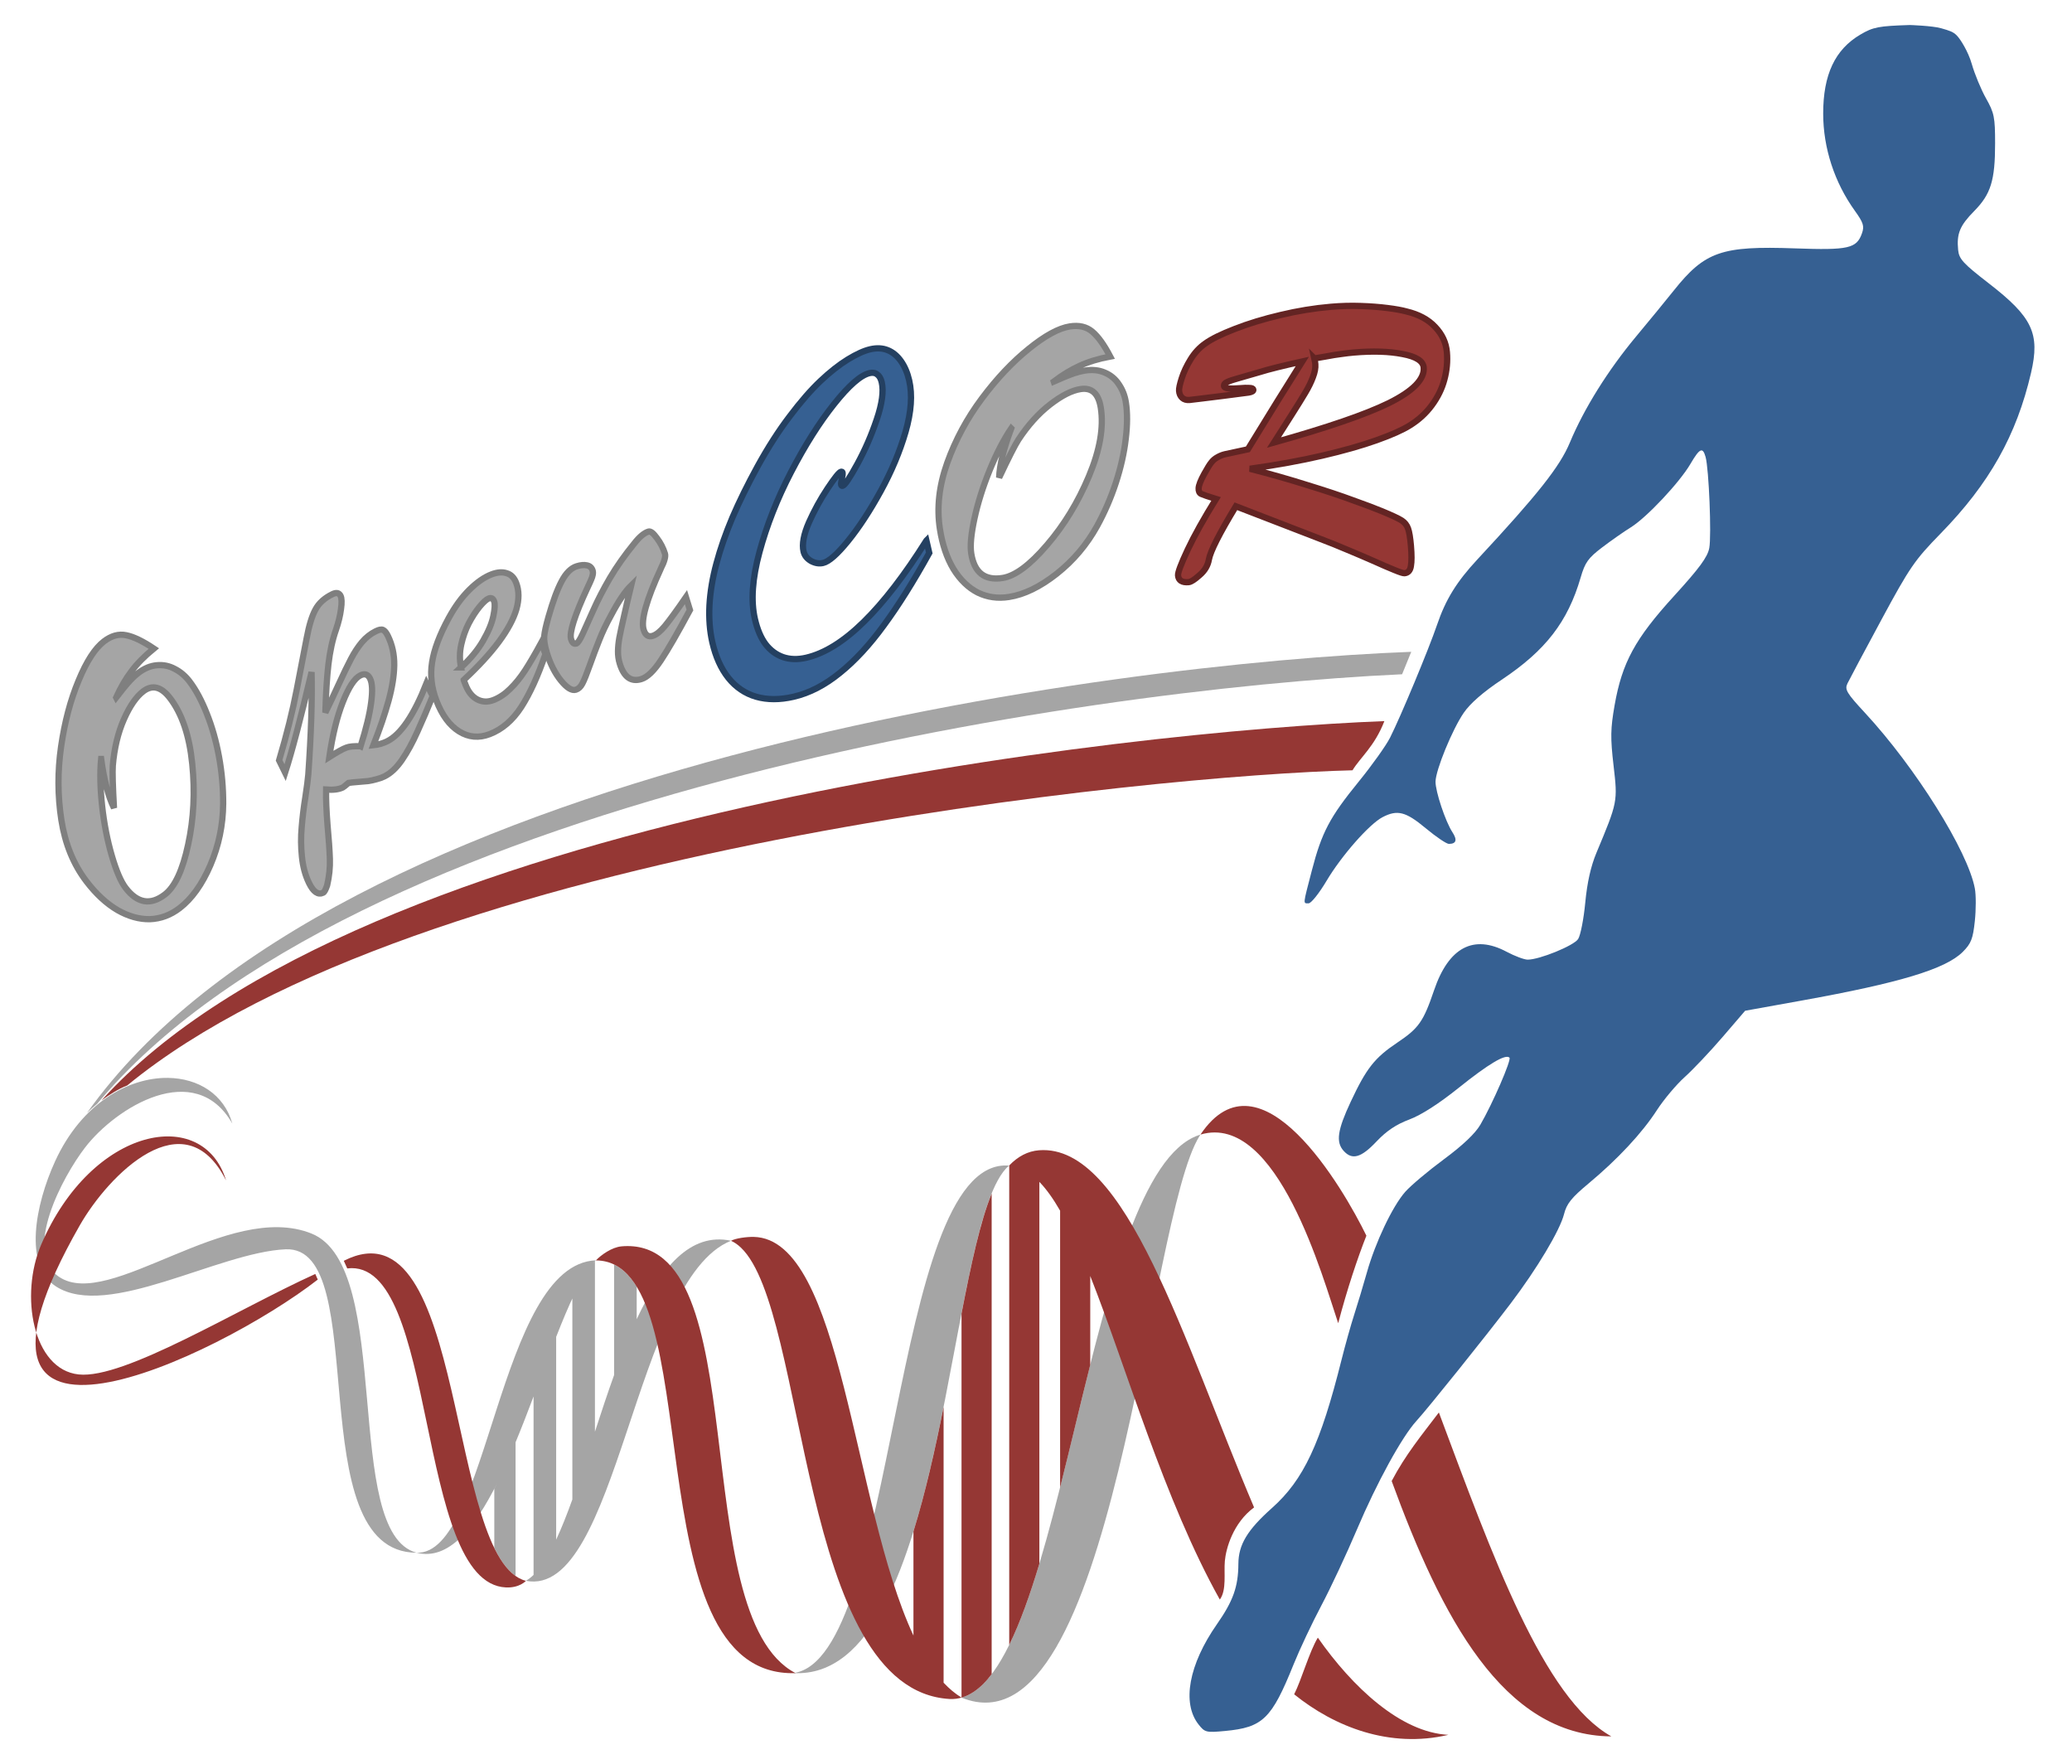 <svg width="828.12" height="704.92" version="1.1" xml:space="preserve" xmlns="http://www.w3.org/2000/svg"><path d="m479.01 689.07c-6.711-8.532-3.885-23.925 7.345-40.009 6.523-9.342 8.539-15.013 8.59-24.157 0.043-7.664 3.582-13.54 13.454-22.332 12.603-11.225 19.377-25.66 27.763-59.158 1.463-5.842 3.752-13.996 5.087-18.12 1.335-4.124 3.619-11.714 5.074-16.868 3.4-12.038 10.2-26.342 15.274-32.131 2.19-2.499 9.147-8.359 15.459-13.024 7.535-5.568 12.551-10.323 14.603-13.842 4.843-8.305 12.499-25.931 11.637-26.793-1.559-1.559-8.353 2.481-20.353 12.102-7.903 6.336-14.943 10.848-19.713 12.631-5.211 1.949-9.112 4.568-13.104 8.796-6.106 6.47-9.695 7.494-13.096 3.736-3.187-3.522-2.503-8.291 2.821-19.652 6.288-13.419 9.55-17.551 18.687-23.674 8.505-5.7 10.366-8.355 14.623-20.874 5.836-17.159 15.768-22.418 29.015-15.365 3.228 1.718 6.998 3.13 8.378 3.137 4.708 0.024 18.441-5.574 20.177-8.224 0.951-1.451 2.236-8.004 2.857-14.563 0.759-8.025 2.216-14.528 4.455-19.88 8.512-20.354 8.53-20.446 6.859-34.822-1.295-11.138-1.233-14.789 0.41-24.158 2.991-17.05 8.186-26.597 23.763-43.675 10.15-11.127 13.401-15.549 14.076-19.148 0.935-4.984-0.151-31.713-1.479-36.422-1.149-4.074-2.354-3.511-6.076 2.84-4.35 7.422-17.489 21.394-23.793 25.3-2.749 1.704-7.925 5.326-11.502 8.049-5.542 4.22-6.804 5.987-8.542 11.963-5.15 17.714-13.988 29.16-31.571 40.883-7.379 4.92-12.593 9.464-15.164 13.215-4.594 6.702-11.219 22.862-11.281 27.514-0.052 3.908 3.965 15.954 6.724 20.165 2.053 3.134 1.583 4.71-1.407 4.71-0.947 0-5.099-2.812-9.229-6.248-7.993-6.652-11.313-7.508-17.236-4.446-5.284 2.733-16.431 15.397-22.408 25.459-2.933 4.938-6.152 8.978-7.152 8.978-2.283 0-2.37 0.903 1.255-13.047 3.984-15.333 7.124-21.29 18.763-35.593 5.27-6.476 10.89-14.357 12.489-17.512 4.192-8.273 15.494-35.391 18.797-45.104 3.455-10.159 7.802-17.201 16.173-26.204 24.065-25.879 32.929-37.075 36.9-46.615 5.652-13.576 15.262-28.965 26.508-42.45 5.289-6.341 12.037-14.569 14.996-18.283 12.466-15.65 19.098-17.962 48.492-16.903 21.374 0.771 24.635 0.037 26.766-6.022 1.009-2.868 0.576-4.237-2.849-9.007-8.152-11.351-12.635-25.103-12.648-38.792-0.014-15.598 4.718-25.657 14.876-31.622 5.109-3 7.224-3.408 19.77-3.811 0 0 8.959 0.288 12.471 1.285 3.512 0.996 4.822 1.43 6.255 2.863 1.433 1.433 4.587 6.419 6.001 11.378 1.162 4.076 3.738 10.291 5.724 13.811 3.261 5.78 3.611 7.522 3.611 17.975 0 14.781-1.698 20.277-8.346 27.02-5.751 5.833-7.063 9.005-6.43 15.545 0.351 3.627 1.972 5.393 12.276 13.366 17.434 13.49 20.515 20.013 16.873 35.712-5.798 24.984-16.688 44.336-36.158 64.255-10.351 10.59-12.356 13.509-23.611 34.365-6.765 12.535-12.891 24.03-13.616 25.544-1.163 2.431-0.348 3.797 7 11.733 20.255 21.879 41.128 55.237 43.922 70.201 0.484 2.59 0.477 8.466-0.015 13.06-0.758 7.082-1.493 8.948-4.829 12.275-6.858 6.837-25.179 12.375-64.199 19.406l-22.775 4.104-8.997 10.481c-4.949 5.764-11.761 12.965-15.139 16.003-3.378 3.037-8.386 8.995-11.13 13.24-5.906 9.138-15.649 19.589-27.342 29.329-6.808 5.671-8.725 8.069-9.771 12.225-1.63 6.473-10.835 21.869-21.372 35.746-10.031 13.21-33 41.835-37.601 46.861-5.798 6.333-15.863 24.69-23.796 43.401-4.157 9.807-10.563 23.489-14.235 30.405-3.671 6.916-8.666 17.511-11.099 23.544-8.77 21.75-12.282 25.156-27.398 26.567-7.539 0.704-8.069 0.572-10.589-2.631z" fill="#366092"/><path d="m564.03 260.47c-118.36 4.438-430.18 44.788-529.25 184.25 1.307-1.29 2.665-2.489 4.031-3.594 101.24-121.44 390.47-165.64 521.57-171.69 1.226-2.986 2.434-5.982 3.656-8.969zm-496.97 170.25c-15.686-0.166-34.424 10.126-45.031 33.312-7.979 17.44-12.616 41.654 0.344 50.031 20.62 13.329 64.934-13.655 91.781-14.844 35.12-1.556 5.244 121.23 52.375 121.25-30.13-7.875-8.832-114.3-42.062-127.56-33.301-13.294-80.6 30.822-100.78 17.375-14.828-9.88 1.292-40.04 10.351-51.78 12.401-16.08 43.904-35.53 58.813-9.53-3.236-11.64-13.581-18.12-25.782-18.25zm99.469 189.75c12.651 3.202 23.09-9.634 32.25-27.969 0.559-1.118 1.107-2.281 1.656-3.438-0.553 1.164-1.094 2.312-1.656 3.438-0.408 0.816-0.806 1.644-1.219 2.438v23.594c0.146 0.299 0.289 0.584 0.438 0.875 0.204 0.4 0.417 0.804 0.625 1.188 0.137 0.253 0.267 0.505 0.406 0.75 0.221 0.388 0.43 0.755 0.656 1.125 0.126 0.208 0.278 0.422 0.406 0.625 0.245 0.386 0.467 0.76 0.719 1.125 0.123 0.178 0.25 0.358 0.375 0.531 0.266 0.369 0.539 0.718 0.812 1.062 0.109 0.137 0.234 0.273 0.344 0.406 0.292 0.352 0.576 0.709 0.875 1.031 0.107 0.116 0.205 0.201 0.312 0.312 0.314 0.323 0.646 0.647 0.969 0.938 0.092 0.084 0.187 0.168 0.281 0.25 0.347 0.299 0.704 0.583 1.062 0.844 0.073 0.054 0.145 0.104 0.219 0.156v-53.406c2.478-5.979 4.861-12.15 7.188-18.312v71.312c0.399-0.384 0.795-0.779 1.188-1.219 0.312-0.35 0.629-0.742 0.938-1.125-0.311 0.387-0.623 0.772-0.938 1.125-0.39 0.437-0.791 0.837-1.188 1.219-0.999 0.963-2.017 1.757-3.062 2.344 36.845 7.263 43.186-120.39 81.969-135.88-16.232-3.495-28.053 10.806-37.688 31.344v-13c-2.493-4.08-5.46-7.106-9.031-8.844v44.156c-2.677 7.447-5.199 15.1-7.656 22.656v-68.062c-0.335 0.355-0.697 0.723-1.031 1.125 0.465-0.561 0.939-1.093 1.406-1.562-38.951 1.576-42.944 118.04-71.625 116.84zm313.25-167.09c-0.24 0.062-0.483 0.171-0.719 0.25-45.311 15.475-53.044 212.46-94.594 224.69-0.059 0.017-0.128 0.014-0.188 0.031 0.061 0.026 0.127 0.069 0.188 0.094 60.972 24.462 73.98-191.37 95-224.56 0.098-0.154 0.214-0.352 0.312-0.5zm-77.625 12.344c-46.454-0.634-43.177 197.29-85.062 202.84 62.632 3.406 60.715-180.97 86.156-202.78-0.372-0.03-0.728-0.058-1.094-0.062zm-172.56 51.375c-0.282 0.58-0.561 1.179-0.844 1.781v80.312c-2.12 5.91-4.274 11.355-6.469 16.062v-81.031c2.474-6.317 4.894-12.148 7.312-17.125zm-12.04 106.9c-0.534 0.822-1.079 1.592-1.625 2.312 0.548-0.722 1.088-1.489 1.625-2.312z" fill="#a5a5a5"/><path d="m138.79 506.86c36.515-4.44 26.91 125.84 63.42 127.48 5.483 0.245 7.988-2.638 7.988-2.633-32.082-8.204-23.244-153.11-72.789-127.89l1.381 3.048zm417.42 84.965c19.811 54.112 44.398 101.74 87.802 102.04-27.162-15.188-47.554-72.282-68.936-129.44-7.051 9.273-13.332 16.878-18.866 27.395zm-29.51 62.58c13.742 19.669 33.092 37.915 52.188 38.835-23.42 5.5-45.488-3.152-61.65-16.191 2.983-5.913 6.025-16.956 9.463-22.644zm-46.83-201.05c30.745-8.966 49.02 57.96 54.97 75.399 3.523-13.472 7.781-26.171 11.266-34.974-9.127-18.746-42.358-75.998-66.293-40.438-0.015 0.022-9e-3 0.013-0.024 0.035 0.023-6e-3 0.074-0.021 0.082-0.023zm-389.52 18.338c-9.129-30.038-53.605-21.662-73.904 25.688-8.59 20.025-3.405 49.875 15.005 51.85 18.278 1.954 63.08-25.884 94.562-40.154l0.993 2.247c-40.202 31.22-156.88 86.395-95.096-21.715 11.522-20.162 41.856-50.915 58.439-17.915zm-49.802-31.95c103.36-114.51 411.66-147.7 512.75-151.59-3.887 10.077-9.663 14.556-12.739 19.656-78.036 1.92-373.36 30.325-489.71 125.94-3.541 1.381-7.234 3.751-10.294 5.991zm336.58 122.49v110.18c2.241 2.382 4.62 4.391 7.165 5.938v-153.45c3.79-19.628 7.487-36.824 12.047-47.952v192.05c-3.984 5.354-9.726 10.327-16.82 9.917-60.574-3.512-56.559-154.82-83.391-180.36-1.153-1.096-2.499-2.1-3.971-2.726 1.774-1.033 6.33-1.622 9.058-1.566 35.605 0.728 39.414 106.93 63.865 159.3v-41.606c4.78-15.458 8.63-32.665 12.047-49.729zm58.612-52.331v35.481c-4.092 16.229-8.018 33.029-12.047 49.021v-110.62c-2.701-4.697-5.452-8.585-8.289-11.506v152.61c-3.739 12.433-7.693 23.558-12.047 32.415v-191.51c3e-3 1e-3 6e-3 1e-3 9e-3 1e-3 -4e-3 0-9e-3 -1e-3 -0.013-1e-3 -0.023-4e-3 -0.038-6e-3 -0.062-0.01 0.024-0.024 0.03-0.03 0.055-0.056 3.458-3.594 7.405-5.741 11.979-6.083 34.866-2.606 57.636 76.17 85.888 142.72-8.399 6.204-11.223 16.429-11.675 21.378-0.442 4.828 0.79 11.624-2.01 15.44-22.281-39.828-37.268-92.562-51.788-129.29zm-187.37-11.86c54.431-4.75 25.025 147.31 69.59 170.54-66.292 2.169-33.405-164.74-79.802-164.92 2.091-2.199 6.392-5.277 10.212-5.61z" fill="#953734"/><path d="m27.782 611.49c103.7-139.25 419-177.25 535.91-181.85" fill="none"/><g transform="translate(5.731 -211.1)" fill="#a5a5a5" stroke="#7f7f7f" stroke-width="2.5" aria-label="OpenCOR"><path d="m40.704 489.82q1.344-1.715 2.688-3.431 1.406-1.763 2.907-3.402 1.563-1.686 3.239-2.967 3.6-2.752 7.378-3.083 3.841-0.379 7.217 1.466 3.391 1.735 5.858 4.963 3.843 5.028 6.962 12.968 3.134 7.831 4.844 17.144 1.71 9.313 1.671 18.782-0.102 12.861-5.12 24.563-5.004 11.593-12.328 17.191-5.4 4.128-11.789 4.389-6.374 0.152-13.002-3.632-6.614-3.893-12.402-11.466-7.78-10.18-10.037-24.582-2.242-14.511-0.11-29.219 2.146-14.817 6.979-26.377 4.785-11.622 10.185-15.75 4.407-3.368 8.853-2.44 4.399 0.866 11.049 5.322-5.63 4.598-8.964 9.113-3.381 4.453-6.077 10.446zm-6.011 24.556q-0.787 7.976 0.39 18.778 1.191 10.693 3.869 19.856t5.524 12.888q7.069 9.248 15.697 2.654 6.021-4.602 9.303-19.992 3.344-15.437 1.629-32.219-1.701-16.891-8.864-26.264-5.266-6.89-10.728-2.715-4.221 3.226-7.742 11.227-3.521 8.001-4.411 18.416-0.278 3.753 0.467 16.95-3.342-6.689-5.132-19.579z"/><path d="m108.23 519.85-2.409-4.909q4.587-15.479 7.058-28.354 2.541-12.909 3.96-20.48t3.473-11.365q2.02-3.863 6.789-6.204 2.385-1.17 3.28 0.653 0.723 1.473 0.17 5.312-0.482 3.805-2.018 8.301-2.07 5.889-3.002 13.744-0.896 7.75-1.226 19.312 2.341-4.804 5.289-11.211 2.983-6.512 4.967-10.27 2.02-3.863 4.382-6.676 2.432-2.847 5.518-4.362 1.964-0.964 2.869-0.538 0.975 0.392 1.974 2.425 2.616 5.33 2.534 11.723-0.117 6.323-2.271 14.169-2.154 7.846-6.071 17.774 2.902-0.293 5.497-1.567 8.136-3.993 15.719-23.119l2.478 5.05q-2.99 7.385-6.044 14.106-2.984 6.686-6.234 11.414-3.249 4.728-7.037 6.587-1.403 0.688-3.188 1.129-1.681 0.477-3.22 0.71-1.573 0.163-4.09 0.354-2.517 0.191-3.811 0.391-1.969 1.663-2.249 1.8-2.455 1.205-6.715 0.859-0.111 5.624 0.56 14.085 0.776 8.496 0.947 13.633 0.172 5.137-1.091 10.544-0.893 2.614-1.594 2.958-3.016 1.48-5.632-3.85-2.272-4.629-2.857-10.608-0.62-5.874-0.088-11.705 0.462-5.796 1.451-11.939 0.954-6.212 1.185-9.111 1.718-24.515 1.316-40.939-6.493 27.554-10.569 40.172zm30.161-10.539q3.363-10.702 4.217-17.474 0.924-6.806-0.419-9.542-1.274-2.595-3.869-1.321-3.507 1.721-7.032 10.674-3.489 8.849-5.403 21.972 4.915-3.108 6.771-3.758 1.822-0.72 5.734-0.552z"/><path d="m179.6 482.83 0.697 1.825q1.644 4.306 4.68 5.907t6.467 0.291q3.576-1.366 6.731-4.493 3.227-3.156 5.963-7.378 2.736-4.223 6.427-10.984l1.7 4.452q-4.457 13.075-9.649 21.162-5.219 8.014-12.664 10.856-6.496 2.48-12.214-1.107-5.718-3.587-9.062-12.345-2.926-7.663-1.719-15.233 1.18-7.642 6.633-17.669 3.736-6.862 8.29-11.361t8.86-6.143q3.43-1.31 6.014-0.457 2.629 0.752 3.827 3.891 1.756 4.598 0.081 10.506-1.702 5.835-7.054 13.063-5.307 7.128-14.009 15.217zm-1.082-5.023q5.593-5.063 8.815-10.641t4.102-9.845q0.925-4.367 0.312-5.973-0.641-1.679-2.174-1.093-1.314 0.502-3.665 3.323-2.278 2.793-4.313 6.664-1.961 3.843-2.976 8.412-1.015 4.569-0.101 9.154z"/><path d="m258.37 438.35q-8.613 18.691-6.836 24.438 0.992 3.209 3.605 2.402 2.164-0.669 4.905-3.97 2.792-3.398 8.382-11.505l1.593 5.15q-7.367 13.727-11.609 20.108-4.242 6.382-7.824 7.489-6.12 1.893-8.613-6.168-0.739-2.388-0.708-4.933 0.031-2.545 0.538-5.4 0.559-2.953 1.815-8.412 1.233-5.533 2.918-12.514-3.585 3.48-8.019 11.884-2.933 5.323-4.713 9.88-1.803 4.483-3.777 10-1.922 5.419-3.005 7.471-1.031 1.954-2.599 2.439-2.388 0.739-5.95-3.639-3.562-4.378-5.616-11.02-1.269-4.105-1.089-6.696 0.255-2.614 1.701-7.722 2.704-9.504 5.305-14.315 2.578-4.886 6.011-5.947 2.388-0.739 4.06-0.356 1.747 0.359 2.277 2.076 0.231 0.746 0.037 1.706-0.194 0.96-0.583 1.816-0.315 0.833-1.506 3.328-7.754 16.708-6.554 20.589 0.669 2.164 2.087 1.726 0.896-0.277 2.556-3.898 1.712-3.719 4.312-9.592 2.651-5.972 6.605-12.755 4.029-6.806 9.665-13.701 3.102-3.985 5.714-4.793 1.194-0.369 3.329 2.569 2.21 2.915 3.248 6.274 0.508 1.642-1.663 5.993z"/><path d="m364.53 427.11 1.14 4.949q-9.512 17.182-18.125 28.866-8.52 11.743-17.582 19.04-9.045 7.374-18.561 9.566-8.222 1.893-14.914-0.013-6.616-1.924-11.116-7.542-4.407-5.559-6.388-14.162-1.56-6.776-1.164-14.804 0.455-8.122 2.795-16.758 2.323-8.712 6.368-18.302 4.121-9.607 10.105-20.525 6.218-11.293 12.804-19.944 6.568-8.728 12.298-14.136 5.729-5.408 10.925-8.609 5.272-3.218 9.002-4.077 3.807-0.877 6.892 0.337t5.338 4.383q2.253 3.169 3.305 7.737 1.981 8.603-1.444 20.535-3.443 11.856-9.937 23.693-6.494 11.837-13.05 19.921-6.498 7.99-10 8.796-2.36 0.543-4.836-0.81-2.418-1.448-2.961-3.808-0.999-4.34 2.149-11.558 3.224-7.236 7.455-13.582 4.289-6.439 5.355-6.685 0.533-0.123 0.638 0.334 0.158 0.685-0.294 2.553-0.376 1.85-0.288 2.231 0.14 0.609 0.597 0.504 1.294-0.298 5.866-8.646 4.571-8.348 7.761-17.821 3.248-9.567 2.021-14.896-0.508-2.208-1.761-3.122-1.194-1.008-3.097-0.569-5.329 1.227-14.218 12.413-8.83 11.092-17.164 27.122-8.276 15.935-12.611 31.925-4.335 15.99-1.845 26.801 1.438 6.243 4.229 10.009 2.868 3.749 6.972 5.209 4.18 1.442 9.281 0.268 11.039-2.542 23.066-14.371 12.027-11.829 24.996-32.452z" fill="#366092" stroke="#244061" stroke-width="2.5"/><path d="m415.43 363.58q2-0.866 3.999-1.733 2.077-0.878 4.178-1.602 2.178-0.736 4.262-1.062 4.477-0.7 7.955 0.812 3.556 1.5 5.643 4.732 2.152 3.143 2.78 7.156 0.978 6.252-0.07 14.719-0.983 8.377-3.924 17.378-2.941 9-7.494 17.304-6.226 11.254-16.221 19.143-9.93 7.8-19.037 9.225-6.715 1.05-12.454-1.768-5.674-2.908-9.694-9.396-3.955-6.577-5.428-15.994-1.98-12.659 2.909-26.392 4.955-13.822 13.846-25.73 8.957-11.997 18.72-19.85 9.751-7.93 16.466-8.981 5.48-0.857 8.945 2.08 3.452 2.86 7.171 9.949-7.142 1.354-12.226 3.731-5.096 2.3-10.325 6.28zm-17 18.711q-4.497 6.634-8.618 16.689-4.056 9.965-6.075 19.296-2.02 9.331-1.295 13.962 1.799 11.501 12.528 9.822 7.487-1.171 17.715-13.13 10.305-11.971 16.806-27.537 6.566-15.656 4.742-27.311-1.34-8.568-8.133-7.505-5.249 0.821-12.161 6.172-6.912 5.351-12.664 14.079-2.035 3.165-7.678 15.118 0.254-7.473 4.833-19.655z"/><path d="m518.79 425.21-30.575-11.804q-9.893 16.296-10.795 21.314-0.633 3.583-3.702 6.199-2.984 2.687-4.385 2.807-3.97 0.341-4.23-2.695-0.147-1.712 3.829-10.209 4.047-8.581 11.349-20.342-4.753-1.474-5.896-2.003t-1.057-2.262q0.08-1.81 2.25-5.76 1.899-3.456 2.895-4.64 0.99-1.261 2.415-2.011 1.419-0.827 3.033-1.201 1.615-0.374 9.085-1.956 5.434-8.857 11.767-19.123 6.411-10.273 9.997-15.992-12.08 2.683-16.813 4.188-5.051 1.453-8.493 2.454-3.372 0.917-4.726 1.582-1.361 0.587-1.281 1.521 0.073 0.856 1.813 1.021 1.739 0.164 4.308-0.056 2.647-0.227 4.068-0.114 1.492 0.029 1.552 0.729 0.067 0.778-1.866 1.101-1.861 0.238-10.624 1.382-4.968 0.583-8.38 1.033-3.334 0.443-4.657 0.557-1.79 0.154-2.896-0.849t-1.259-2.793q-0.114-1.323 1.058-5.031 1.172-3.708 3.582-7.6 2.41-3.892 5.739-6.217 3.763-2.754 11.884-5.882 8.193-3.212 18.263-5.566 10.141-2.439 20.182-3.3 6.071-0.521 11.892-0.315 5.898 0.199 10.655 0.811 4.835 0.604 7.646 1.382 7.284 1.727 11.428 6.155 4.222 4.421 4.709 10.103 0.474 5.527-1.017 10.987-1.421 5.375-5.003 10.231-3.511 4.771-8.797 8.047-4.314 2.723-13.292 5.924-8.978 3.201-21.817 6.185t-28.8 5.216q12.348 3.174 23.068 6.567 10.791 3.308 18.162 6.047 7.442 2.655 11.67 4.409 5.936 2.47 7.762 3.646 1.826 1.176 2.551 3.231 0.725 2.055 1.139 6.881 0.468 5.449-0.012 8.078-0.396 2.7-2.575 2.887-0.701 0.06-3.87-1.236-3.085-1.225-8.632-3.729-5.54-2.426-10.093-4.309-4.482-1.968-14.21-5.681zm0.817-70.876q0.125 0.538 0.165 1.005 0.118 0.46 0.191 1.317 0.187 2.179-0.967 5.18-1.083 2.916-3.002 6.139-1.848 3.138-5.648 9.11-3.729 5.887-6.909 10.865 16.079-4.517 27.352-8.385 11.351-3.876 18.576-7.397 7.219-3.599 10.681-7.111 3.534-3.597 3.233-7.099-0.334-3.892-8.461-5.39-8.056-1.583-19.498-0.6-2.335 0.2-4.968 0.583-2.562 0.298-6.187 1.002-3.554 0.619-4.559 0.783z" fill="#953734" stroke="#632423" stroke-width="2.5"/></g></svg>
